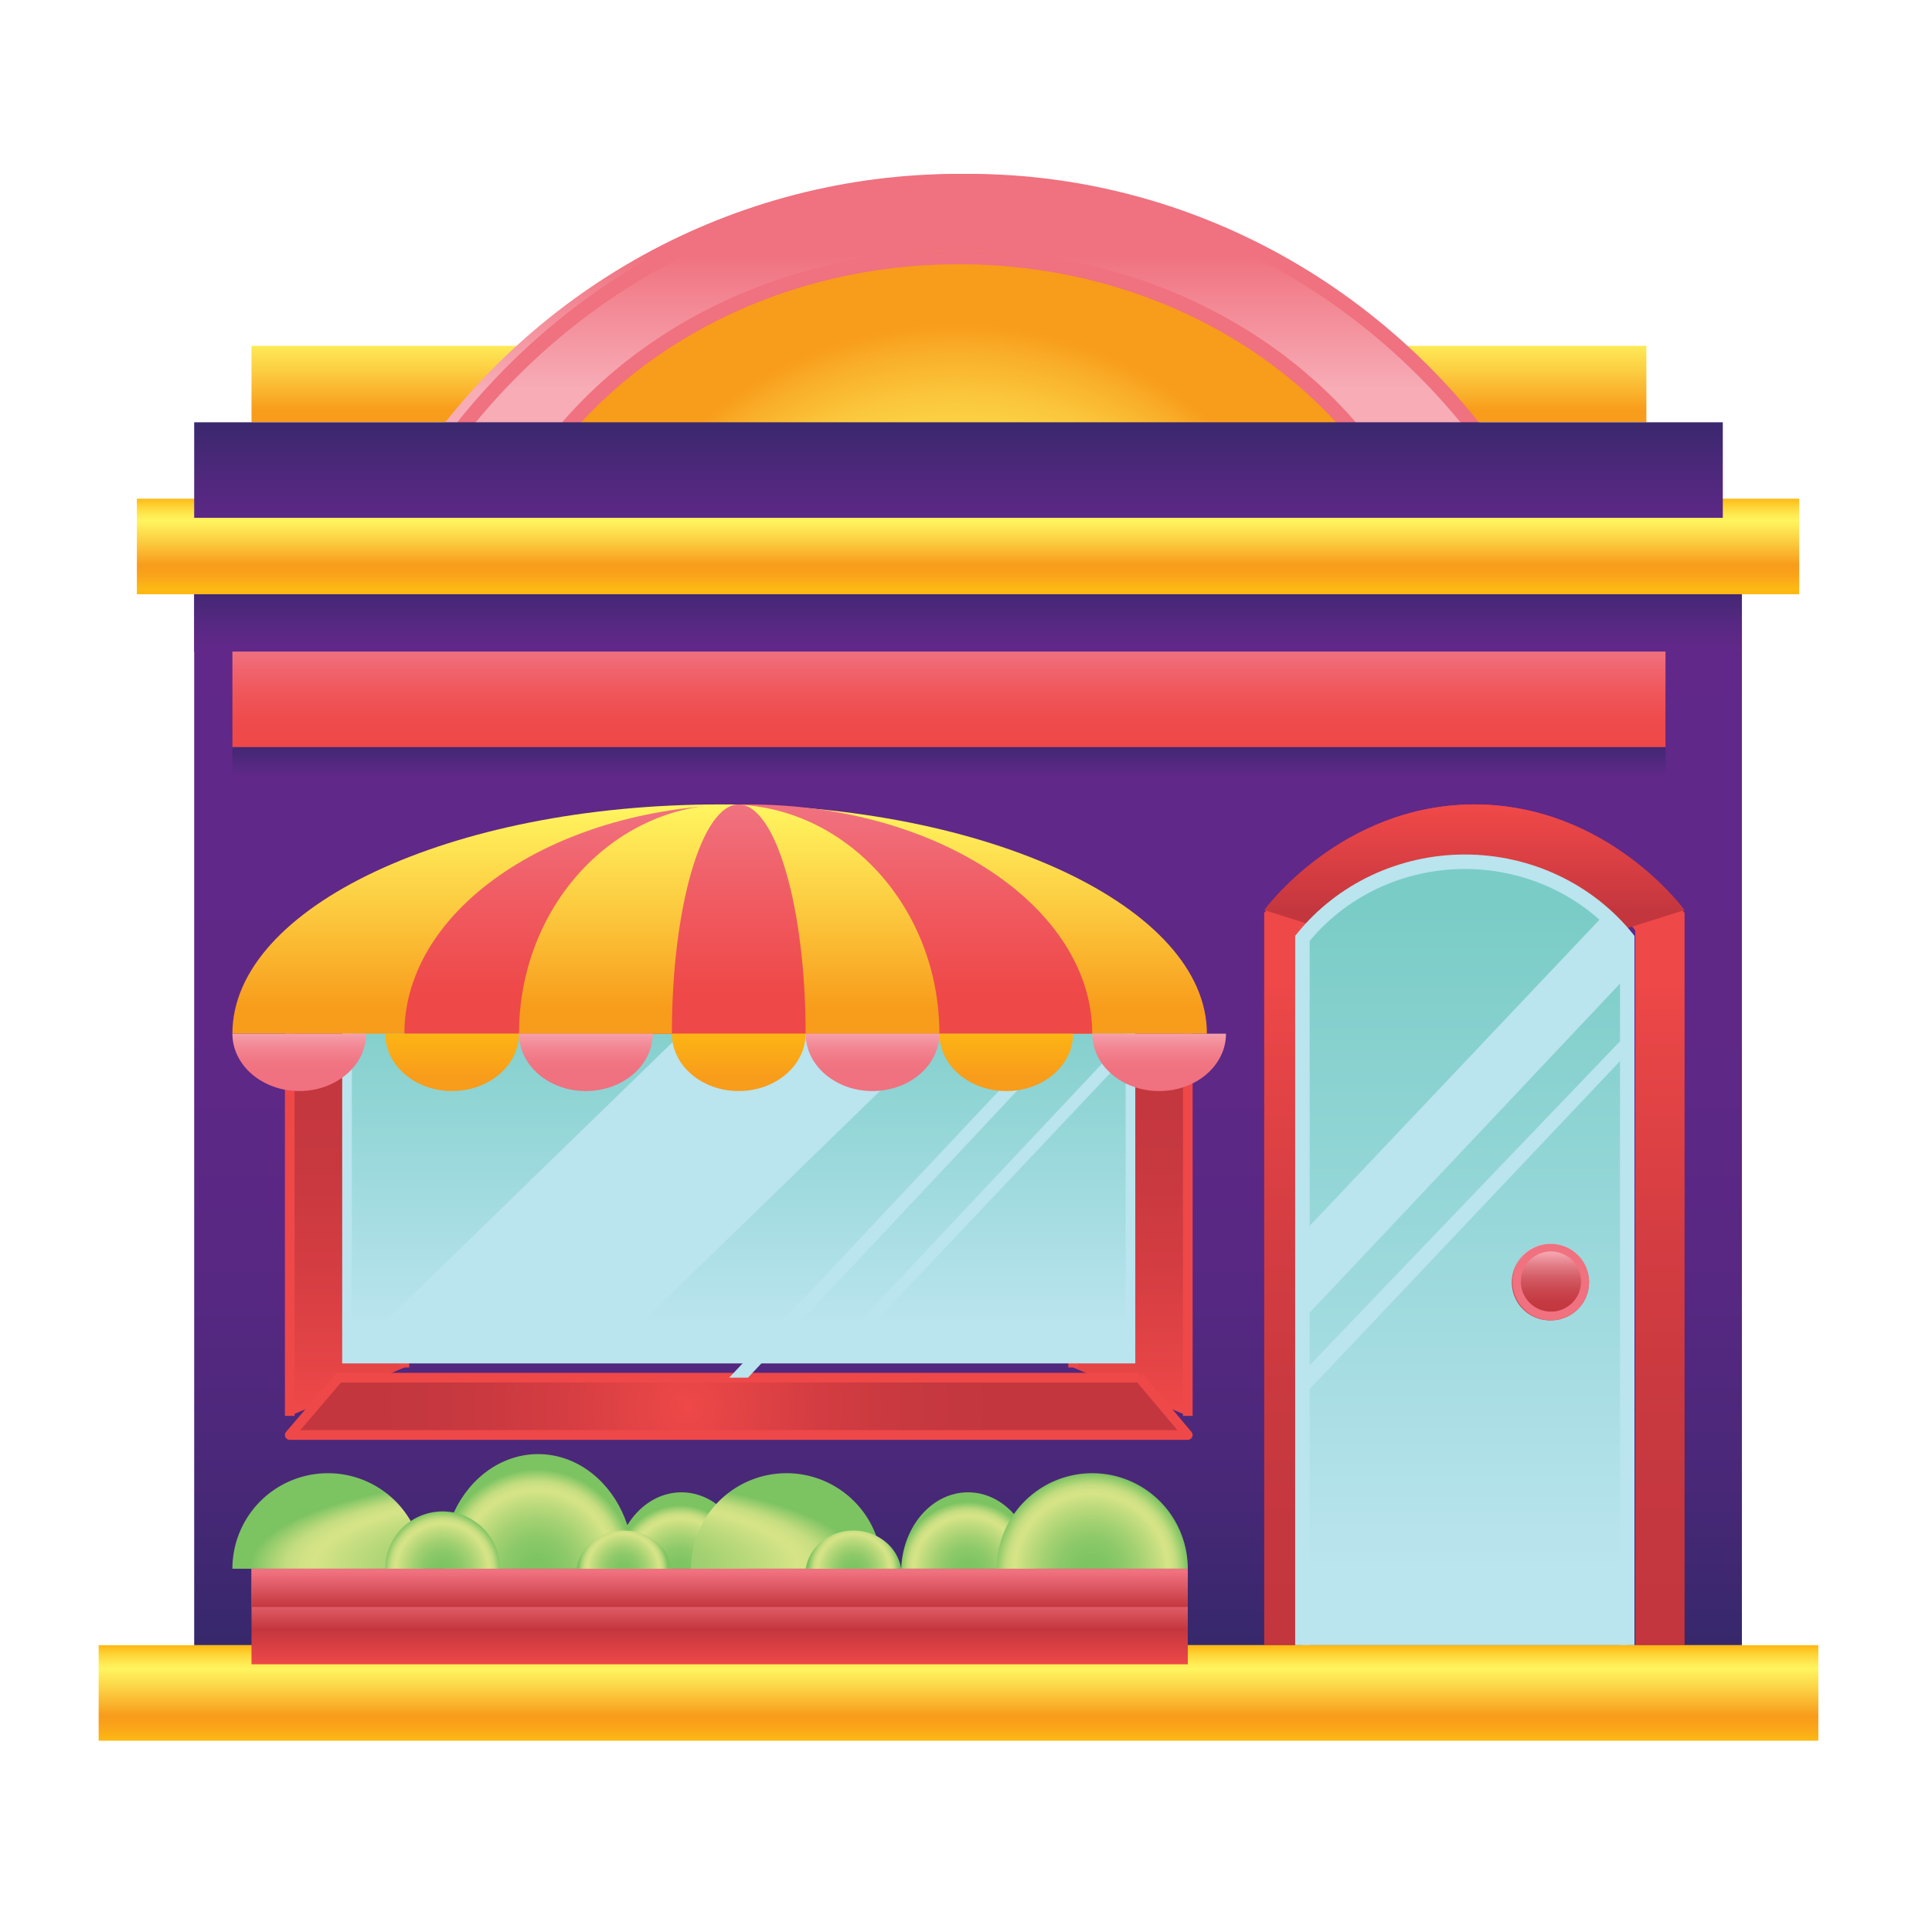 <svg width="100" height="100" xmlns="http://www.w3.org/2000/svg"><defs><linearGradient x1="49.991%" y1="-.811%" x2="49.991%" y2="100.297%" id="linearGradient-1"><stop stop-color="#612889" offset="0%"/><stop stop-color="#5F2887" offset="42%"/><stop stop-color="#572882" offset="66%"/><stop stop-color="#492878" offset="84%"/><stop stop-color="#36286B" offset="100%"/></linearGradient><linearGradient x1="49.991%" y1="97.669%" x2="49.991%" y2="6.294%" id="linearGradient-2"><stop stop-color="#612889" offset="0%"/><stop stop-color="#5A2884" offset="29%"/><stop stop-color="#472877" offset="71%"/><stop stop-color="#36286B" offset="100%"/></linearGradient><linearGradient x1="49.991%" y1="-1.178%" x2="49.991%" y2="92.929%" id="linearGradient-3"><stop stop-color="#FDB813" offset="1%"/><stop stop-color="#FDB914" offset="1%"/><stop stop-color="#FED93D" offset="12%"/><stop stop-color="#FFED56" offset="21%"/><stop stop-color="#FFF45F" offset="26%"/><stop stop-color="#FCD446" offset="45%"/><stop stop-color="#F89C1B" offset="75%"/><stop stop-color="#F9A11A" offset="84%"/><stop stop-color="#FBAF16" offset="95%"/><stop stop-color="#FDB813" offset="100%"/></linearGradient><linearGradient x1="50%" y1="91.077%" x2="50%" y2="48.822%" id="linearGradient-4"><stop stop-color="#612889" offset="0%"/><stop stop-color="#3F2871" offset="80%"/><stop stop-color="#36286B" offset="100%"/></linearGradient><linearGradient x1="50%" y1=".673%" x2="50%" y2="96.97%" id="linearGradient-5"><stop stop-color="#F0717F" offset="0%"/><stop stop-color="#F0646E" offset="18%"/><stop stop-color="#EF5559" offset="46%"/><stop stop-color="#EF4B4C" offset="74%"/><stop stop-color="#EF4848" offset="100%"/></linearGradient><linearGradient x1="50%" y1="-12.615%" x2="50%" y2="84.633%" id="linearGradient-6"><stop stop-color="#FFF45F" offset="0%"/><stop stop-color="#FCCD41" offset="47%"/><stop stop-color="#F89C1B" offset="100%"/></linearGradient><linearGradient x1="50%" y1="70.253%" x2="50%" y2="26.297%" id="linearGradient-7"><stop stop-color="#F7ACB6" offset="0%"/><stop stop-color="#F28591" offset="68%"/><stop stop-color="#F0717F" offset="100%"/></linearGradient><linearGradient x1="49.995%" y1="114.478%" x2="49.995%" y2="-10.774%" id="linearGradient-9"><stop stop-color="#612889" offset="0%"/><stop stop-color="#4A2879" offset="58%"/><stop stop-color="#36286B" offset="100%"/></linearGradient><linearGradient x1="50.017%" y1="23.486%" x2="50.017%" y2="98.81%" id="linearGradient-10"><stop stop-color="#EF4848" offset="0%"/><stop stop-color="#E94647" offset="7%"/><stop stop-color="#D43D42" offset="39%"/><stop stop-color="#C7383F" offset="70%"/><stop stop-color="#C3363E" offset="100%"/></linearGradient><linearGradient x1="50.017%" y1="2.35%" x2="50.017%" y2="62.48%" id="linearGradient-11"><stop stop-color="#EF4848" offset="0%"/><stop stop-color="#C8383F" offset="90%"/><stop stop-color="#C3363E" offset="100%"/></linearGradient><linearGradient x1="50.023%" y1="5.545%" x2="50.023%" y2="90.167%" id="linearGradient-12"><stop stop-color="#7ACCC7" offset="0%"/><stop stop-color="#A1DBDF" offset="63%"/><stop stop-color="#BAE4EE" offset="100%"/></linearGradient><linearGradient x1="50.219%" y1="9.171%" x2="50.219%" y2="89.083%" id="linearGradient-13"><stop stop-color="#F7ACB6" offset="0%"/><stop stop-color="#F19DA7" offset="7%"/><stop stop-color="#E07882" offset="26%"/><stop stop-color="#D35B64" offset="45%"/><stop stop-color="#CA474F" offset="64%"/><stop stop-color="#C53A42" offset="83%"/><stop stop-color="#C3363E" offset="100%"/></linearGradient><linearGradient x1="50%" y1="-.337%" x2="50%" y2="98.316%" id="linearGradient-14"><stop stop-color="#FDB813" offset="1%"/><stop stop-color="#FDB914" offset="1%"/><stop stop-color="#FED93D" offset="12%"/><stop stop-color="#FFED56" offset="21%"/><stop stop-color="#FFF45F" offset="26%"/><stop stop-color="#FCD446" offset="45%"/><stop stop-color="#F89C1B" offset="75%"/><stop stop-color="#F9A11A" offset="84%"/><stop stop-color="#FBAF16" offset="95%"/><stop stop-color="#FDB813" offset="100%"/></linearGradient><linearGradient x1="50.07%" y1="98.186%" x2="50.07%" y2="10.206%" id="linearGradient-15"><stop stop-color="#EF4848" offset="0%"/><stop stop-color="#E94647" offset="7%"/><stop stop-color="#D43D42" offset="39%"/><stop stop-color="#C7383F" offset="70%"/><stop stop-color="#C3363E" offset="100%"/></linearGradient><linearGradient x1="49.93%" y1="98.186%" x2="49.93%" y2="10.206%" id="linearGradient-16"><stop stop-color="#EF4848" offset="0%"/><stop stop-color="#E94647" offset="7%"/><stop stop-color="#D43D42" offset="39%"/><stop stop-color="#C7383F" offset="70%"/><stop stop-color="#C3363E" offset="100%"/></linearGradient><linearGradient x1="50%" y1="-11.727%" x2="50%" y2="89.81%" id="linearGradient-18"><stop stop-color="#7ACCC7" offset="0%"/><stop stop-color="#A1DBDF" offset="63%"/><stop stop-color="#BAE4EE" offset="100%"/></linearGradient><linearGradient x1="50%" y1="1.731%" x2="50%" y2="89.103%" id="linearGradient-19"><stop stop-color="#FFF45F" offset="0%"/><stop stop-color="#FCCD41" offset="47%"/><stop stop-color="#F89C1B" offset="100%"/></linearGradient><linearGradient x1="49.99%" y1="1.731%" x2="49.99%" y2="82.564%" id="linearGradient-20"><stop stop-color="#F0717F" offset="0%"/><stop stop-color="#F05D64" offset="45%"/><stop stop-color="#EF4848" offset="100%"/></linearGradient><linearGradient x1="50.086%" y1="1.731%" x2="50.086%" y2="89.103%" id="linearGradient-21"><stop stop-color="#FFF45F" offset="0%"/><stop stop-color="#FCCD41" offset="47%"/><stop stop-color="#F89C1B" offset="100%"/></linearGradient><linearGradient x1="49.948%" y1="1.731%" x2="49.948%" y2="82.564%" id="linearGradient-22"><stop stop-color="#F0717F" offset="0%"/><stop stop-color="#F05D64" offset="45%"/><stop stop-color="#EF4848" offset="100%"/></linearGradient><linearGradient x1="50%" y1="-8.454%" x2="50%" y2="69.324%" id="linearGradient-23"><stop stop-color="#F7ACB6" offset="0%"/><stop stop-color="#F497A2" offset="21%"/><stop stop-color="#F2828F" offset="48%"/><stop stop-color="#F17583" offset="75%"/><stop stop-color="#F0717F" offset="100%"/></linearGradient><linearGradient x1="49.948%" y1="-12.56%" x2="49.948%" y2="77.053%" id="linearGradient-24"><stop stop-color="#FDB813" offset="0%"/><stop stop-color="#F89C1B" offset="100%"/></linearGradient><linearGradient x1="50.259%" y1="-8.454%" x2="50.259%" y2="69.324%" id="linearGradient-25"><stop stop-color="#F7ACB6" offset="0%"/><stop stop-color="#F497A2" offset="21%"/><stop stop-color="#F2828F" offset="48%"/><stop stop-color="#F17583" offset="75%"/><stop stop-color="#F0717F" offset="100%"/></linearGradient><linearGradient x1="49.948%" y1="-8.454%" x2="49.948%" y2="69.324%" id="linearGradient-26"><stop stop-color="#F7ACB6" offset="0%"/><stop stop-color="#F497A2" offset="21%"/><stop stop-color="#F2828F" offset="48%"/><stop stop-color="#F17583" offset="75%"/><stop stop-color="#F0717F" offset="100%"/></linearGradient><linearGradient x1="49.845%" y1="-12.56%" x2="49.845%" y2="77.053%" id="linearGradient-27"><stop stop-color="#FDB813" offset="0%"/><stop stop-color="#F89C1B" offset="100%"/></linearGradient><linearGradient x1="50.052%" y1="-8.454%" x2="50.052%" y2="69.324%" id="linearGradient-28"><stop stop-color="#F7ACB6" offset="0%"/><stop stop-color="#F497A2" offset="21%"/><stop stop-color="#F2828F" offset="48%"/><stop stop-color="#F17583" offset="75%"/><stop stop-color="#F0717F" offset="100%"/></linearGradient><linearGradient x1="50%" y1="26.452%" x2="50%" y2="100.484%" id="linearGradient-35"><stop stop-color="#F0717F" offset="0%"/><stop stop-color="#C3363E" offset="50%"/><stop stop-color="#EF4848" offset="100%"/></linearGradient><linearGradient x1="50%" y1="8.837%" x2="50%" y2="101.395%" id="linearGradient-36"><stop stop-color="#F0717F" offset="0%"/><stop stop-color="#C3363E" offset="100%"/></linearGradient><radialGradient cx="49.739%" cy="200.388%" fx="49.739%" fy="200.388%" r="168.408%" gradientTransform="matrix(.273 0 0 1 .362 0)" id="radialGradient-8"><stop stop-color="#FFF45F" offset="0%"/><stop stop-color="#FFF25D" offset="33%"/><stop stop-color="#FEE957" offset="52%"/><stop stop-color="#FDDB4C" offset="67%"/><stop stop-color="#FBC73C" offset="81%"/><stop stop-color="#F9AE29" offset="93%"/><stop stop-color="#F89C1B" offset="100%"/></radialGradient><radialGradient cx="44.232%" cy="49.853%" fx="44.232%" fy="49.853%" r="556.457%" gradientTransform="matrix(.064 0 0 1 .414 0)" id="radialGradient-17"><stop stop-color="#EF4848" offset="0%"/><stop stop-color="#E94647" offset="7%"/><stop stop-color="#D43D42" offset="39%"/><stop stop-color="#C7383F" offset="70%"/><stop stop-color="#C3363E" offset="100%"/></radialGradient><radialGradient cx="48.801%" cy="100.655%" fx="48.801%" fy="100.655%" r="83.759%" gradientTransform="matrix(.571 0 0 1 .21 0)" id="radialGradient-29"><stop stop-color="#7CC362" offset="0%"/><stop stop-color="#80C564" offset="16%"/><stop stop-color="#8DC969" offset="33%"/><stop stop-color="#A3D172" offset="50%"/><stop stop-color="#C1DC7E" offset="68%"/><stop stop-color="#D6E487" offset="79%"/><stop stop-color="#D1E285" offset="83%"/><stop stop-color="#C4DD80" offset="88%"/><stop stop-color="#AED576" offset="92%"/><stop stop-color="#8FCA6A" offset="97%"/><stop stop-color="#7CC362" offset="100%"/></radialGradient><radialGradient cx="49.844%" cy="101.965%" fx="49.844%" fy="101.965%" r="89.416%" gradientTransform="matrix(.571 0 0 1 .214 0)" id="radialGradient-30"><stop stop-color="#7CC362" offset="0%"/><stop stop-color="#80C564" offset="16%"/><stop stop-color="#8DC969" offset="33%"/><stop stop-color="#A3D172" offset="50%"/><stop stop-color="#C1DC7E" offset="68%"/><stop stop-color="#D6E487" offset="79%"/><stop stop-color="#D1E285" offset="83%"/><stop stop-color="#C4DD80" offset="88%"/><stop stop-color="#AED576" offset="92%"/><stop stop-color="#8FCA6A" offset="97%"/><stop stop-color="#7CC362" offset="100%"/></radialGradient><radialGradient cx="49.777%" cy="97.474%" fx="49.777%" fy="97.474%" r="94.205%" gradientTransform="matrix(.5 0 0 1 .249 0)" id="radialGradient-31"><stop stop-color="#7CC362" offset="0%"/><stop stop-color="#80C564" offset="16%"/><stop stop-color="#8DC969" offset="33%"/><stop stop-color="#A3D172" offset="50%"/><stop stop-color="#C1DC7E" offset="68%"/><stop stop-color="#D6E487" offset="79%"/><stop stop-color="#D1E285" offset="83%"/><stop stop-color="#C4DD80" offset="88%"/><stop stop-color="#AED576" offset="92%"/><stop stop-color="#8FCA6A" offset="97%"/><stop stop-color="#7CC362" offset="100%"/></radialGradient><radialGradient cx="49.406%" cy="101.337%" fx="49.406%" fy="101.337%" r="101.189%" gradientTransform="matrix(.5 0 0 1 .247 0)" id="radialGradient-32"><stop stop-color="#7CC362" offset="0%"/><stop stop-color="#80C564" offset="16%"/><stop stop-color="#8DC969" offset="33%"/><stop stop-color="#A3D172" offset="50%"/><stop stop-color="#C1DC7E" offset="68%"/><stop stop-color="#D6E487" offset="79%"/><stop stop-color="#D1E285" offset="83%"/><stop stop-color="#C4DD80" offset="88%"/><stop stop-color="#AED576" offset="92%"/><stop stop-color="#8FCA6A" offset="97%"/><stop stop-color="#7CC362" offset="100%"/></radialGradient><radialGradient cx="49.369%" cy="101.288%" fx="49.369%" fy="101.288%" r="84.324%" gradientTransform="matrix(.6 0 0 1 .197 0)" id="radialGradient-33"><stop stop-color="#7CC362" offset="0%"/><stop stop-color="#80C564" offset="16%"/><stop stop-color="#8DC969" offset="33%"/><stop stop-color="#A3D172" offset="50%"/><stop stop-color="#C1DC7E" offset="68%"/><stop stop-color="#D6E487" offset="79%"/><stop stop-color="#D1E285" offset="83%"/><stop stop-color="#C4DD80" offset="88%"/><stop stop-color="#AED576" offset="92%"/><stop stop-color="#8FCA6A" offset="97%"/><stop stop-color="#7CC362" offset="100%"/></radialGradient><radialGradient cx="49.729%" cy="101.897%" fx="49.729%" fy="101.897%" r="102.168%" gradientTransform="matrix(.5 0 0 1 .249 0)" id="radialGradient-34"><stop stop-color="#7CC362" offset="0%"/><stop stop-color="#80C564" offset="16%"/><stop stop-color="#8DC969" offset="33%"/><stop stop-color="#A3D172" offset="50%"/><stop stop-color="#C1DC7E" offset="68%"/><stop stop-color="#D6E487" offset="79%"/><stop stop-color="#D1E285" offset="83%"/><stop stop-color="#C4DD80" offset="88%"/><stop stop-color="#AED576" offset="92%"/><stop stop-color="#8FCA6A" offset="97%"/><stop stop-color="#7CC362" offset="100%"/></radialGradient><radialGradient cx="49.073%" cy="101.18%" fx="49.073%" fy="101.18%" r="117.622%" gradientTransform="matrix(.4 0 0 1 .294 0)" id="radialGradient-37"><stop stop-color="#7CC362" offset="0%"/><stop stop-color="#80C564" offset="16%"/><stop stop-color="#8DC969" offset="33%"/><stop stop-color="#A3D172" offset="50%"/><stop stop-color="#C1DC7E" offset="68%"/><stop stop-color="#D6E487" offset="79%"/><stop stop-color="#D1E285" offset="83%"/><stop stop-color="#C4DD80" offset="88%"/><stop stop-color="#AED576" offset="92%"/><stop stop-color="#8FCA6A" offset="97%"/><stop stop-color="#7CC362" offset="100%"/></radialGradient><radialGradient cx="50.168%" cy="103.493%" fx="50.168%" fy="103.493%" r="119.529%" gradientTransform="matrix(.4 0 0 1 .301 0)" id="radialGradient-38"><stop stop-color="#7CC362" offset="0%"/><stop stop-color="#80C564" offset="16%"/><stop stop-color="#8DC969" offset="33%"/><stop stop-color="#A3D172" offset="50%"/><stop stop-color="#C1DC7E" offset="68%"/><stop stop-color="#D6E487" offset="79%"/><stop stop-color="#D1E285" offset="83%"/><stop stop-color="#C4DD80" offset="88%"/><stop stop-color="#AED576" offset="92%"/><stop stop-color="#8FCA6A" offset="97%"/><stop stop-color="#7CC362" offset="100%"/></radialGradient></defs><g id="illustration_1_gh" stroke="none" stroke-width="1" fill="none" fill-rule="evenodd"><path id="bounding-box" fill-opacity="0" fill="#FFF" d="M0 0h100v100H0z"/><g id="restaurant" transform="translate(5 9)" fill-rule="nonzero"><path id="Rectangle" fill="url('#linearGradient-1')" d="M5.051 21.758h80.11v54.396H5.051z"/><path id="Rectangle" fill="url('#linearGradient-2')" d="M5.051 20.769h80.11v3.956H5.051z"/><path id="Rectangle" fill="url('#linearGradient-3')" d="M2.084 16.813h86.044v4.945H2.084z"/><path id="Rectangle" fill="url('#linearGradient-4')" d="M7.029 26.703h74.176v4.945H7.029z"/><path id="Rectangle" fill="url('#linearGradient-5')" d="M7.029 24.725h74.176v4.945H7.029z"/><path id="Rectangle" fill="url('#linearGradient-6')" d="M8.018 8.901h72.198v3.956H8.018z"/><path d="M15.93 15.824C22.196 5.964 33.005 0 44.61 0c11.607 0 22.415 5.963 28.681 15.824H15.93Z" id="Path" fill="url('#linearGradient-7')"/><path d="M45.106.764c11.171-.047 21.62 5.694 27.82 15.285H17.285C23.49 6.464 33.935.725 45.105.764Zm0-.764C33.21-.01 22.162 6.356 15.93 16.813H74.28C68.051 6.353 57.002-.013 45.106 0Z" id="Shape" fill="#F0717F"/><path d="m22.853 15.824.389-.599c4.606-7.06 12.593-11.269 21.365-11.269 8.773 0 16.76 4.21 21.366 11.269l.396.6H22.853Z" id="Path" fill="url('#radialGradient-8')"/><path d="M44.618 4.678c9.032 0 16.942 4.17 21.35 10.425h-42.7c4.409-6.255 12.326-10.425 21.35-10.425Zm0-.722c-9.01 0-17.223 4.011-21.959 10.743l-.795 1.125h45.494l-.743-1.125C61.872 7.967 53.665 3.956 44.648 3.956h-.03Z" id="Shape" fill="#F0717F"/><path id="Rectangle" fill="url('#linearGradient-9')" d="M5.051 12.857h79.121v4.945H5.051z"/><path d="M60.435 38.248v37.906h2.552V39.158c1.995-2.531 5.07-4.013 8.327-4.013 3.258 0 6.332 1.482 8.328 4.013v36.996h2.551V38.248c-6.013-7.48-15.744-7.48-21.758 0Z" id="Path" fill="url('#linearGradient-10')"/><path d="m82.193 38.105-10.875 3.433-10.883-3.433s3.967-5.468 10.883-5.468c6.917 0 10.875 5.468 10.875 5.468Z" id="Path" fill="url('#linearGradient-11')"/><path d="M62.413 76.154V39.572c2.015-2.503 5.118-3.968 8.407-3.968 3.288 0 6.392 1.465 8.406 3.968v36.582" id="Path" stroke="#BAE4EE" stroke-width=".75" fill="url('#linearGradient-12')"/><path d="M75.28 59.34a1.978 1.978 0 1 1-.018-3.955 1.978 1.978 0 0 1 .017 3.956Z" id="Path" fill="url('#linearGradient-13')"/><path d="M75.278 55.774a1.557 1.557 0 1 1 0 3.115 1.557 1.557 0 0 1 0-3.115Zm0-.39a1.978 1.978 0 1 0-.015 3.957 1.978 1.978 0 0 0 .015-3.956Z" id="Shape" fill="#F0717F"/><path id="Rectangle" fill="url('#linearGradient-14')" d="M.106 76.154h89.011v4.945H.106z"/><path id="Path" stroke="#EF4848" stroke-width=".5" fill="url('#linearGradient-15')" stroke-linejoin="round" d="M56.48 64.286v-20.77h-5.935v18.266"/><path id="Path" stroke="#EF4848" stroke-width=".5" fill="url('#linearGradient-16')" stroke-linejoin="round" d="M15.93 61.782V43.516H9.996v20.77"/><path id="Path" stroke="#EF4848" stroke-width=".5" fill="url('#radialGradient-17')" stroke-linejoin="round" d="M53.981 62.308H12.539l-2.543 2.967h46.483l-2.498-2.967"/><path id="Path" stroke="#BAE4EE" stroke-width=".5" fill="url('#linearGradient-18')" d="M53.512 43.516V61.32h-40.55V43.516"/><path id="Path" fill="#BAE4EE" d="m48.552 45.495-15.81 16.813h.974l14.851-15.836zM53.497 44.505 37.688 61.32h.823l15.001-15.885zM31.278 43.516 12.963 61.32h13.34l18.308-17.803z"/><path d="M7.029 44.505c0-6.557 11.296-11.868 25.22-11.868 13.923 0 25.22 5.326 25.22 11.868H7.028Z" id="Path" fill="url('#linearGradient-19')"/><path d="M15.93 44.505c0-6.557 7.97-11.868 17.798-11.868 9.83 0 17.806 5.326 17.806 11.868" id="Path" fill="url('#linearGradient-20')"/><path d="M21.864 44.505c0-6.557 4.87-11.868 10.875-11.868s10.883 5.326 10.883 11.868" id="Path" fill="url('#linearGradient-21')"/><path d="M29.776 44.505c0-6.557 1.55-11.868 3.458-11.868 1.908 0 3.465 5.326 3.465 11.868" id="Path" fill="url('#linearGradient-22')"/><path d="M7.029 44.505c0 1.642 1.555 2.968 3.461 2.968 1.907 0 3.462-1.326 3.462-2.968H7.029Z" id="Path" fill="url('#linearGradient-23')"/><path d="M14.94 44.505c0 1.642 1.55 2.968 3.459 2.968 1.908 0 3.465-1.326 3.465-2.968H14.94Z" id="Path" fill="url('#linearGradient-24')"/><path d="M21.864 44.505c0 1.642 1.55 2.968 3.458 2.968 1.908 0 3.465-1.326 3.465-2.968h-6.923Z" id="Path" fill="url('#linearGradient-25')"/><path d="M29.776 44.505c0 1.642 1.55 2.968 3.458 2.968 1.908 0 3.465-1.326 3.465-2.968h-6.923Z" id="Path" fill="url('#linearGradient-24')"/><path d="M36.699 44.505c0 1.642 1.55 2.968 3.458 2.968 1.908 0 3.465-1.326 3.465-2.968H36.7Z" id="Path" fill="url('#linearGradient-26')"/><path d="M43.622 44.505c0 1.642 1.55 2.968 3.465 2.968 1.916 0 3.458-1.326 3.458-2.968h-6.923Z" id="Path" fill="url('#linearGradient-27')"/><path d="M51.534 44.505c0 1.642 1.55 2.968 3.465 2.968 1.916 0 3.458-1.326 3.458-2.968h-6.923Z" id="Path" fill="url('#linearGradient-28')"/><path d="M26.809 72.198c.084-2.214 1.61-3.956 3.461-3.956 1.853 0 3.377 1.742 3.462 3.956" id="Path" fill="url('#radialGradient-29')"/><path d="M41.644 72.198c.085-2.214 1.61-3.956 3.462-3.956s3.377 1.742 3.461 3.956" id="Path" fill="url('#radialGradient-30')"/><path d="M30.765 72.198a4.945 4.945 0 0 1 9.89 0M7.029 72.198a4.945 4.945 0 0 1 9.89 0" id="Path" fill="url('#radialGradient-31')"/><path d="M46.59 72.198a4.945 4.945 0 0 1 9.89 0" id="Path" fill="url('#radialGradient-32')"/><path d="M17.911 72.198c-.07-2.093.857-4.061 2.414-5.132 1.558-1.07 3.498-1.07 5.055 0 1.558 1.07 2.484 3.04 2.414 5.132" id="Path" fill="url('#radialGradient-33')"/><path d="M14.94 72.198a2.967 2.967 0 1 1 5.935 0" id="Path" fill="url('#radialGradient-34')"/><path id="Rectangle" fill="url('#linearGradient-35')" d="M8.018 72.198H56.48v4.945H8.018z"/><path id="Rectangle" fill="url('#linearGradient-36')" d="M8.018 72.198H56.48v1.978H8.018z"/><path d="M24.83 72.198c.189-1.138 1.239-1.978 2.473-1.978 1.235 0 2.285.84 2.473 1.978" id="Path" fill="url('#radialGradient-37')"/><path d="M36.699 72.198c.175-1.135 1.23-1.978 2.473-1.978 1.243 0 2.297.843 2.472 1.978" id="Path" fill="url('#radialGradient-38')"/><path id="Path" fill="#BAE4EE" d="M77.82 38.571 62.414 54.846v4.495l16.813-17.828V39.93zM79.226 44.505l-16.813 17.55v1.242l16.813-17.769z"/></g></g></svg>